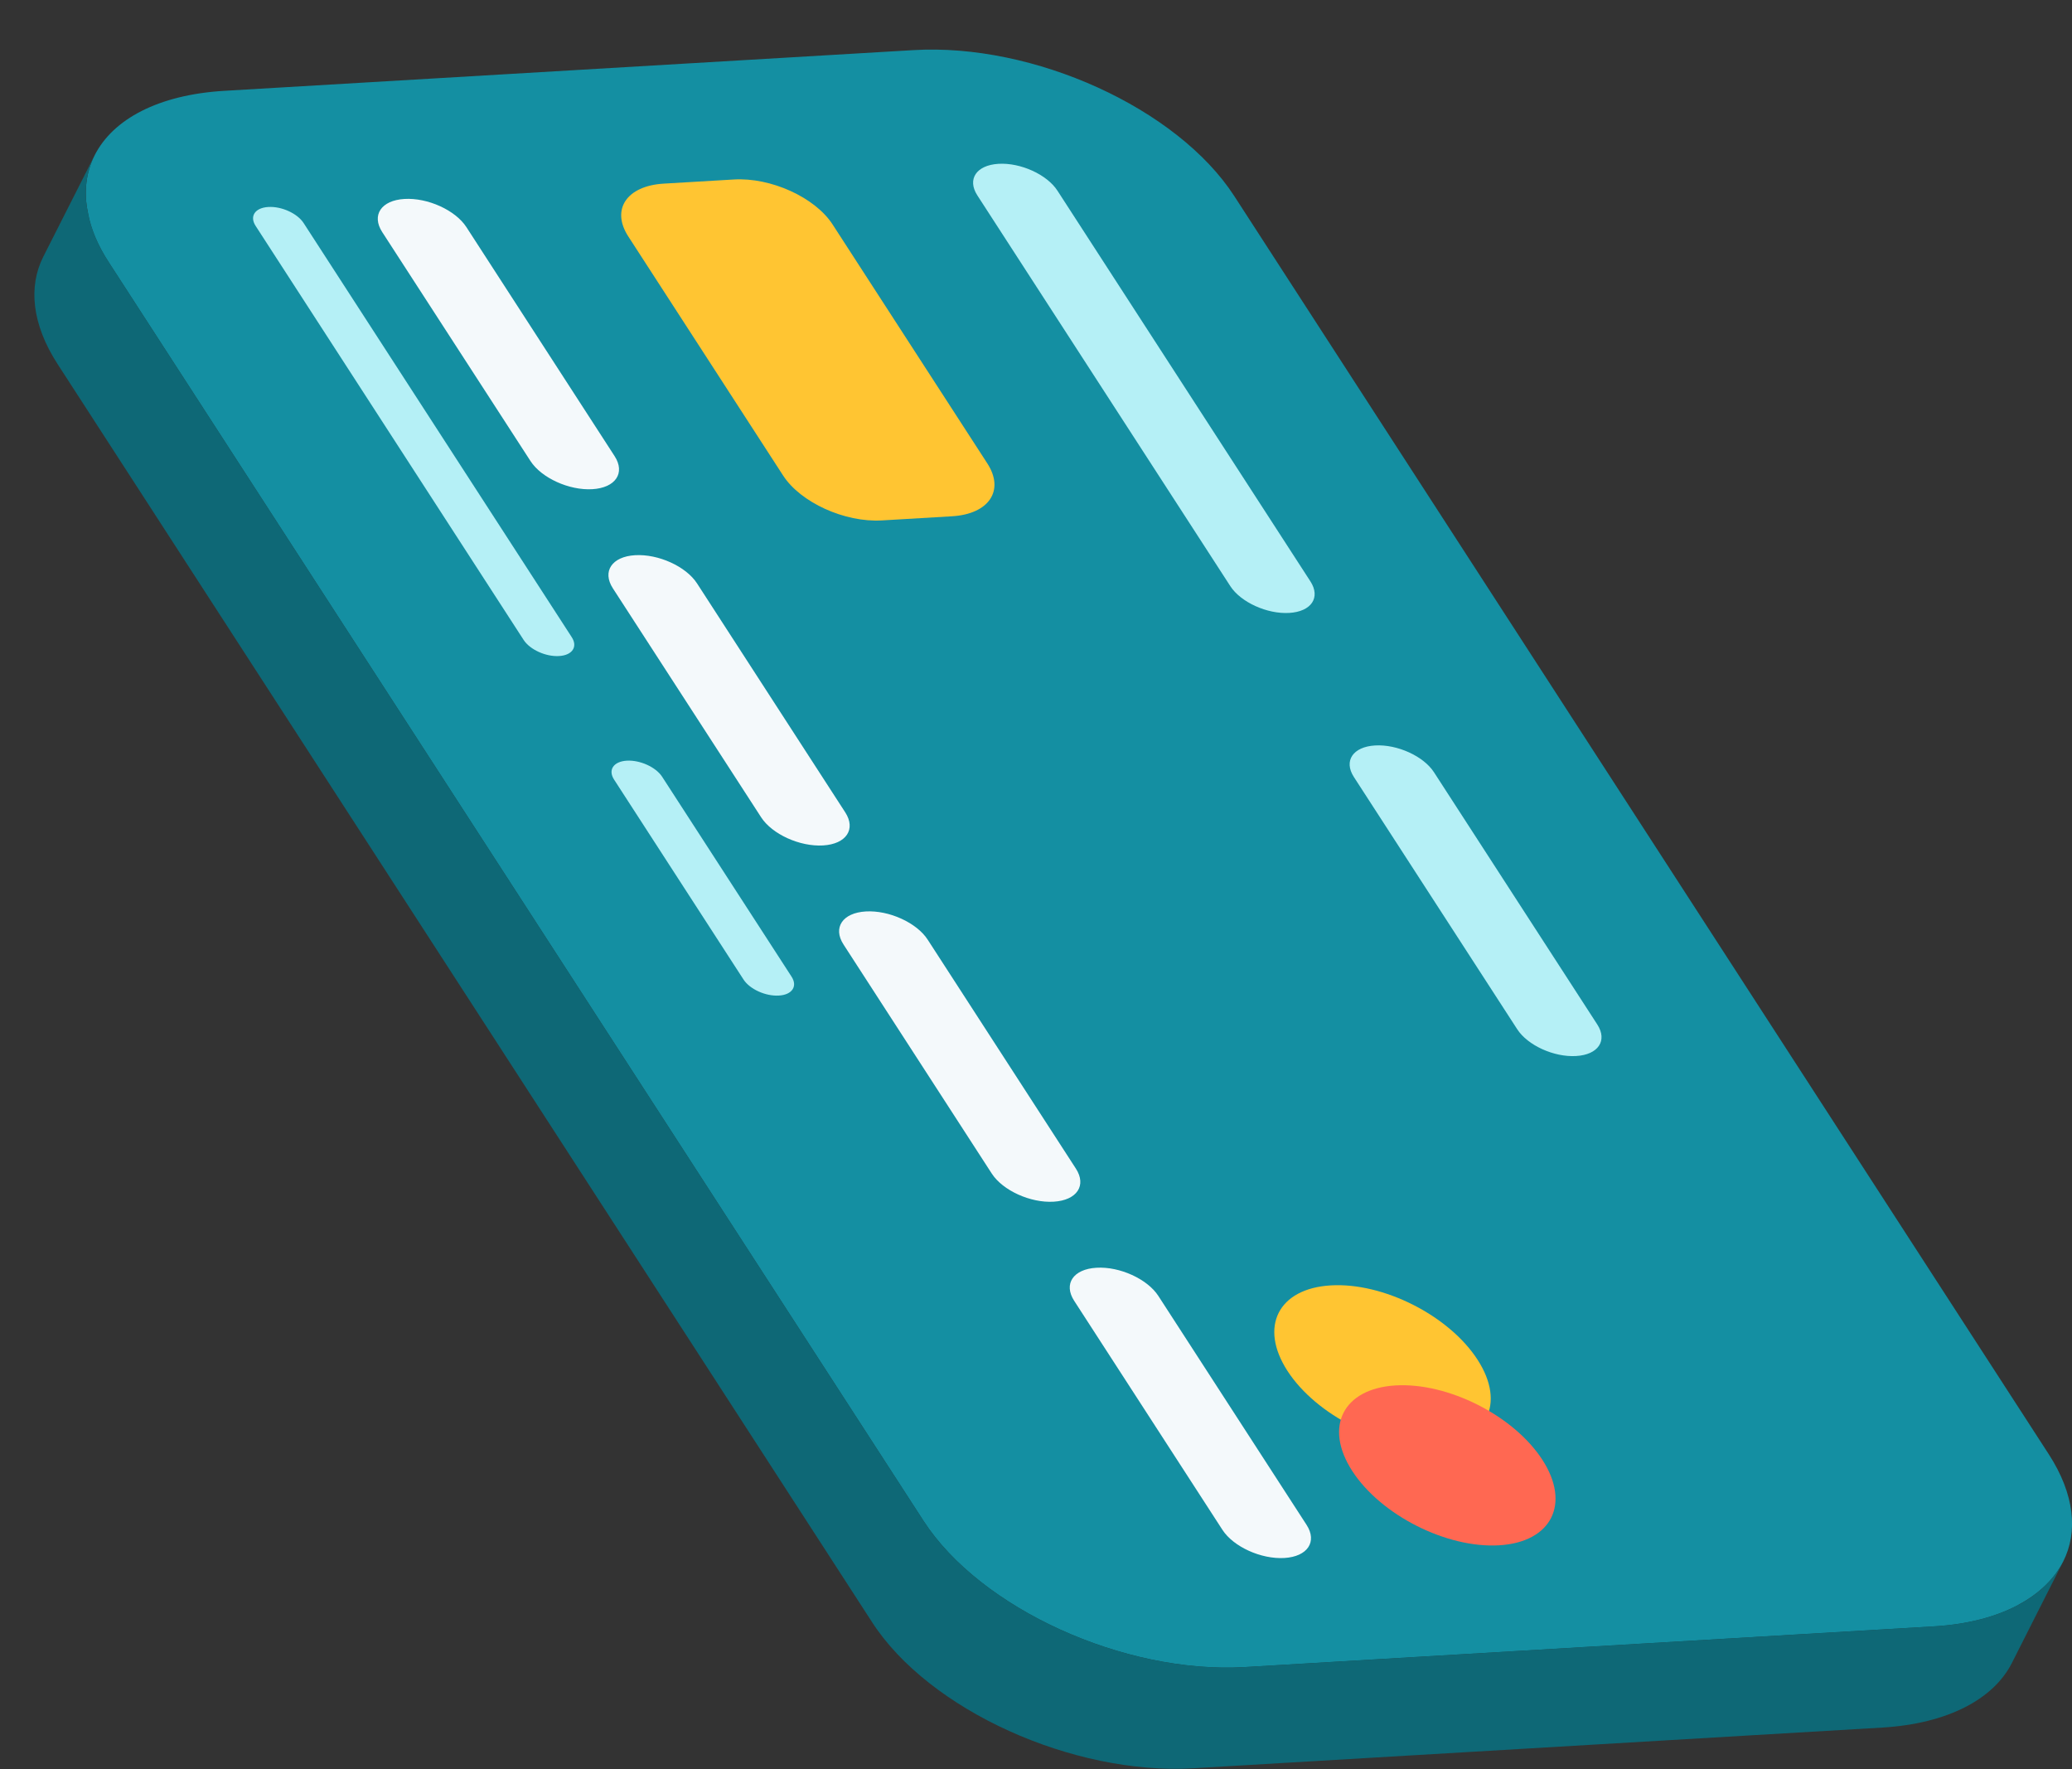 <svg width="41" height="35" viewBox="0 0 41 35" fill="none" xmlns="http://www.w3.org/2000/svg">
<rect x="0" y="0" width="41" height="35" fill="#333333" stroke="none"/>
<g id="Vector">
<path d="M39.938 31.75C39.498 31.986 38.932 32.137 38.259 32.176L24.628 32.981C22.242 33.12 19.398 31.824 18.274 30.087L2.156 5.193C1.94 4.862 1.801 4.534 1.744 4.225C2.183 3.989 2.749 3.838 3.422 3.799L17.053 2.994C19.439 2.854 22.284 4.151 23.407 5.888L39.526 30.782C39.747 31.116 39.881 31.441 39.938 31.75Z" fill="#0E6876"/>
<path d="M40.825 30.894C40.652 31.237 40.346 31.533 39.938 31.75C39.498 31.986 38.932 32.137 38.259 32.176L24.628 32.981C22.242 33.12 19.398 31.824 18.274 30.087L2.156 5.193C1.94 4.862 1.801 4.534 1.744 4.225C1.651 3.806 1.702 3.409 1.873 3.072C2.234 2.359 3.132 1.875 4.436 1.797L18.067 0.992C20.455 0.846 23.3 2.143 24.424 3.88L40.542 28.773C41.052 29.562 41.123 30.307 40.825 30.894Z" fill="#148FA2"/>
<path d="M24.345 11.596L19.339 3.865C19.133 3.546 19.32 3.267 19.758 3.241C20.195 3.215 20.718 3.453 20.924 3.772L25.93 11.502C26.136 11.821 25.949 12.1 25.511 12.126C25.073 12.152 24.551 11.914 24.345 11.596Z" fill="#B5F0F6"/>
<path d="M30.022 20.362L26.79 15.372C26.584 15.053 26.771 14.774 27.209 14.748C27.646 14.722 28.169 14.959 28.375 15.278L31.607 20.269C31.813 20.587 31.625 20.867 31.188 20.892C30.75 20.919 30.228 20.681 30.022 20.362Z" fill="#B5F0F6"/>
<path d="M10.497 9.121L7.563 4.591C7.347 4.256 7.544 3.963 8.003 3.936C8.463 3.909 9.011 4.158 9.228 4.492L12.161 9.023C12.378 9.357 12.181 9.651 11.721 9.678C11.262 9.705 10.714 9.456 10.497 9.121Z" fill="#F4F9FB"/>
<path d="M15.061 16.169L12.127 11.639C11.911 11.305 12.108 11.011 12.567 10.984C13.027 10.957 13.575 11.206 13.792 11.541L16.725 16.071C16.942 16.406 16.745 16.699 16.286 16.726C15.826 16.753 15.278 16.504 15.061 16.169Z" fill="#F4F9FB"/>
<path d="M19.625 23.218L16.692 18.687C16.475 18.353 16.672 18.059 17.131 18.032C17.591 18.005 18.139 18.254 18.356 18.589L21.289 23.119C21.506 23.454 21.309 23.747 20.85 23.774C20.39 23.802 19.842 23.552 19.625 23.218Z" fill="#F4F9FB"/>
<path d="M24.189 30.266L21.256 25.736C21.039 25.401 21.236 25.108 21.696 25.081C22.155 25.053 22.703 25.303 22.92 25.637L25.854 30.168C26.07 30.502 25.873 30.796 25.414 30.823C24.954 30.85 24.406 30.601 24.189 30.266Z" fill="#F4F9FB"/>
<path d="M10.362 12.661L5.058 4.469C4.934 4.278 5.046 4.11 5.309 4.095C5.571 4.079 5.885 4.222 6.008 4.413L11.313 12.605C11.437 12.796 11.325 12.964 11.062 12.979C10.8 12.995 10.486 12.852 10.362 12.661Z" fill="#B5F0F6"/>
<path d="M14.712 19.378L12.151 15.423C12.027 15.232 12.14 15.065 12.402 15.049C12.665 15.034 12.978 15.176 13.102 15.367L15.663 19.322C15.787 19.513 15.674 19.681 15.412 19.696C15.149 19.712 14.836 19.57 14.712 19.378Z" fill="#B5F0F6"/>
<path d="M15.496 9.408L12.432 4.677C12.087 4.144 12.401 3.676 13.134 3.633L14.521 3.551C15.254 3.507 16.128 3.905 16.474 4.439L19.538 9.17C19.883 9.703 19.569 10.171 18.837 10.214L17.449 10.296C16.716 10.339 15.842 9.942 15.496 9.408Z" fill="#FFC532"/>
<path d="M28.381 28.592C27.342 28.654 26.042 27.995 25.476 27.122C24.911 26.249 25.294 25.491 26.333 25.43C27.371 25.368 28.672 26.026 29.237 26.9C29.803 27.773 29.419 28.531 28.381 28.592Z" fill="#FFC532"/>
<path d="M29.663 30.572C28.624 30.633 27.324 29.975 26.758 29.102C26.193 28.228 26.576 27.471 27.615 27.409C28.653 27.348 29.953 28.006 30.519 28.879C31.085 29.753 30.701 30.51 29.663 30.572Z" fill="#FF6852"/>
<path d="M40.825 30.894L39.809 32.903C39.45 33.61 38.549 34.1 37.245 34.178L23.615 34.983C21.229 35.123 18.381 33.832 17.258 32.095L1.139 7.202C0.629 6.413 0.559 5.668 0.856 5.08L1.873 3.072C1.702 3.409 1.651 3.806 1.744 4.225C1.801 4.534 1.94 4.862 2.156 5.193L18.274 30.087C19.398 31.824 22.242 33.12 24.628 32.981L38.259 32.176C38.932 32.137 39.498 31.986 39.938 31.75C40.346 31.533 40.652 31.237 40.825 30.894Z" fill="#0E6876"/>
</g>
</svg>
